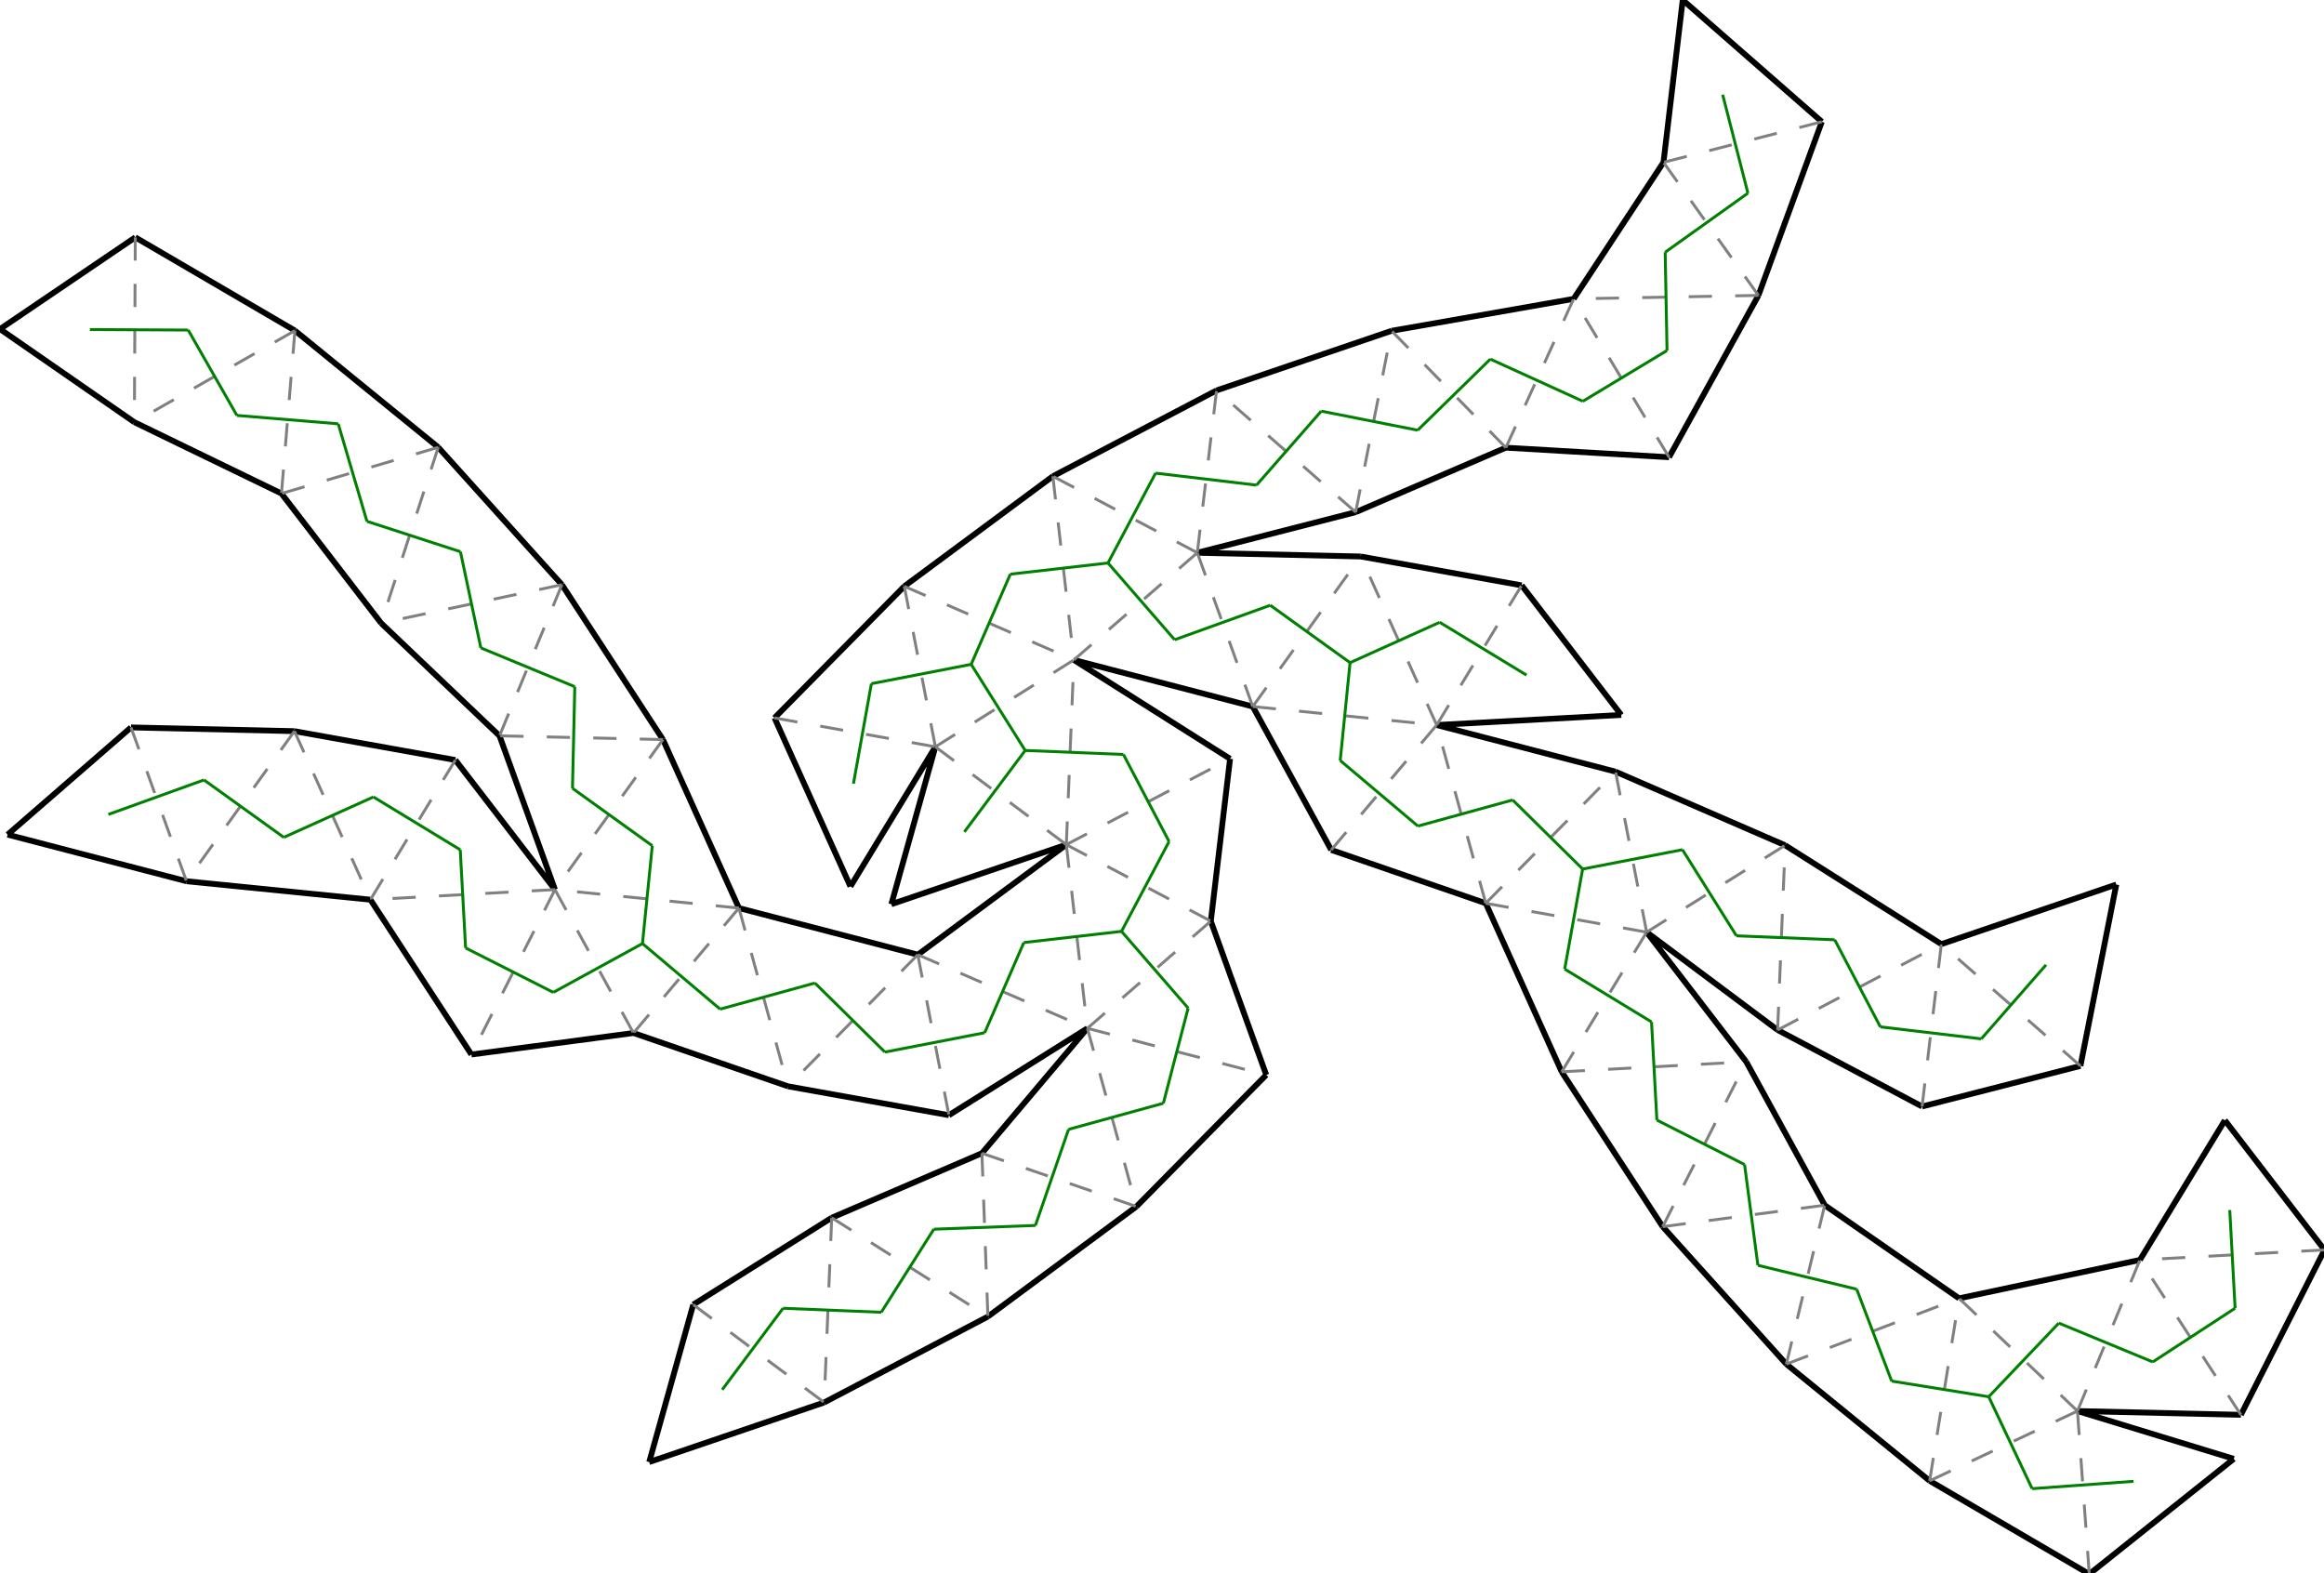 <?xml version="1.0"?>
<svg width="1554" height="1052" version="1.1" xmlns="http://www.w3.org/2000/svg" >
<defs>
<style type="text/css"><![CDATA[
.m {stroke:rgb(255,0,0);stroke-width:1.942;}
.v {stroke:rgb(0,0,255);stroke-width:1.942;}
.b {stroke:rgb(0,0,0);stroke-width:3.885;fill:white}
.n {stroke:rgb(128,128,128);stroke-width:1.942}
.t {stroke:rgb(0,128,0);stroke-width:1.942;}
.c {stroke:rgb(128,128,128);stroke-width:1.942;stroke-dasharray:15.54, 15.54;}
]]></style>
</defs>
<path fill="none" style="stroke:black;stroke-width:3.885;" d=" M 993.485 603.946 L 1044.26 716.646 M 727.104 687.553 L 656.581 771.076 M 846.709 718.722 L 809.638 615.895 M 759.906 806.726 L 846.709 718.722 M 1167.68 709.94 L 1101.07 623.266 M 1220.15 805.825 L 1167.68 709.94 M 660.582 880.31 L 759.906 806.726 M 1044.26 716.646 L 1111.79 820.18 M 960.671 484.771 L 1084.09 478.042 M 1084.09 478.042 L 1017.48 391.386 M 890.158 568.293 L 993.485 603.946 M 1080.28 515.949 L 960.671 484.771 M 1006.93 299.32 L 1116.05 305.714 M 1112.33 108.538 L 1052.24 199.836 M 1193.67 565.162 L 1080.28 515.949 M 1116.05 305.714 L 1175.82 197.517 M 634.506 745.651 L 727.104 687.553 M 625.469 499.326 L 596.014 604.589 M 596.014 604.589 L 713.027 564.745 M 713.027 564.745 L 613.704 638.328 M 526.912 726.343 L 634.506 745.651 M 423.586 690.694 L 526.912 726.343 M 568.659 592.71 L 625.469 499.326 M 517.889 480.02 L 568.659 592.71 M 613.704 638.328 L 494.099 607.16 M 718.059 441.247 L 837.691 472.406 M 809.638 615.895 L 822.522 507.355 M 822.522 507.355 L 718.059 441.247 M 443.299 494.484 L 375.74 390.954 M 704.017 318.435 L 604.675 392.016 M 909.889 372.085 L 800.61 369.585 M 1017.48 391.386 L 909.889 372.085 M 837.691 472.406 L 890.158 568.293 M 800.61 369.585 L 906.497 342.453 M 293.056 299.083 L 197.209 221.043 M 906.497 342.453 L 1006.93 299.32 M 930.484 221.197 L 813.482 261.041 M 196.885 488.864 L 87.611 486.374 M 304.471 508.157 L 196.885 488.864 M 1397.04 1052.47 L 1493.68 975.416 M 1493.68 975.416 L 1389.15 943.455 M 124.703 589.204 L 247.684 601.554 M 188.208 329.985 L 254.831 416.635 M 813.482 261.041 L 704.017 318.435 M 254.831 416.635 L 334.007 491.989 M 375.74 390.954 L 293.056 299.083 M 1554.34 835.716 L 1487.72 749.055 M 1487.72 749.055 L 1430.91 842.427 M 5.069 558.052 L 124.703 589.204 M 87.611 486.374 L 5.069 558.052 M 1389.15 943.455 L 1498.42 945.973 M 1498.42 945.973 L 1554.34 835.716 M 90.467 158.694 L 0 220.028 M 0 220.028 L 89.84 282.291 M 1052.24 199.836 L 930.484 221.197 M 89.84 282.291 L 188.208 329.985 M 197.209 221.043 L 90.467 158.694 M 371.1 594.816 L 304.471 508.157 M 315.232 705.076 L 423.586 690.694 M 1290.31 990.122 L 1397.04 1052.47 M 247.684 601.554 L 315.232 705.076 M 334.007 491.989 L 371.1 594.816 M 604.675 392.016 L 517.889 480.02 M 494.099 607.16 L 443.299 494.484 M 463.547 872.299 L 434.111 977.564 M 434.111 977.564 L 551.112 937.718 M 1309.98 868.098 L 1220.15 805.825 M 1194.47 912.073 L 1290.31 990.122 M 556.14 814.214 L 463.547 872.299 M 656.581 771.076 L 556.14 814.214 M 1111.79 820.18 L 1194.47 912.073 M 551.112 937.718 L 660.582 880.31 M 1285.25 739.825 L 1391.13 712.701 M 1218.21 81.401 L 1125.2 0 M 1125.2 0 L 1112.33 108.538 M 1430.91 842.427 L 1309.98 868.098 M 1391.13 712.701 L 1415.12 591.427 M 1415.12 591.427 L 1298.12 631.268 M 1188.65 688.684 L 1285.25 739.825 M 1101.07 623.266 L 1188.65 688.684 M 1175.82 197.517 L 1218.21 81.401 M 1298.12 631.268 L 1193.67 565.162" />
<path fill="none" class="c" d=" M 718.059 441.247 L 800.61 369.585 M 704.017 318.435 L 718.059 441.247 M 800.61 369.585 L 704.017 318.435 M 604.675 392.016 L 718.059 441.247 M 837.691 472.406 L 800.61 369.585 M 837.691 472.406 L 909.889 372.085 M 960.671 484.771 L 909.889 372.085 M 800.61 369.585 L 813.482 261.041 M 625.469 499.326 L 718.059 441.247 M 604.675 392.016 L 625.469 499.326 M 960.671 484.771 L 1017.48 391.386 M 837.691 472.406 L 960.671 484.771 M 906.497 342.453 L 813.482 261.041 M 906.497 342.453 L 930.484 221.197 M 517.889 480.02 L 625.469 499.326 M 890.158 568.293 L 960.671 484.771 M 993.485 603.946 L 960.671 484.771 M 625.469 499.326 L 713.027 564.745 M 713.027 564.745 L 718.059 441.247 M 713.027 564.745 L 822.522 507.355 M 1006.93 299.32 L 930.484 221.197 M 1006.93 299.32 L 1052.24 199.836 M 993.485 603.946 L 1080.28 515.949 M 1101.07 623.266 L 1080.28 515.949 M 1116.05 305.714 L 1052.24 199.836 M 1101.07 623.266 L 1193.67 565.162 M 1175.82 197.517 L 1052.24 199.836 M 713.027 564.745 L 809.638 615.895 M 1188.65 688.684 L 1193.67 565.162 M 1188.65 688.684 L 1298.12 631.268 M 993.485 603.946 L 1101.07 623.266 M 1175.82 197.517 L 1112.33 108.538 M 727.104 687.553 L 809.638 615.895 M 713.027 564.745 L 727.104 687.553 M 613.704 638.328 L 727.104 687.553 M 1285.25 739.825 L 1298.12 631.268 M 1218.21 81.401 L 1112.33 108.538 M 1044.26 716.646 L 1101.07 623.266 M 727.104 687.553 L 846.709 718.722 M 727.104 687.553 L 759.906 806.726 M 1044.26 716.646 L 1167.68 709.94 M 1111.79 820.18 L 1167.68 709.94 M 613.704 638.328 L 634.506 745.651 M 613.704 638.328 L 526.912 726.343 M 494.099 607.16 L 526.912 726.343 M 1391.13 712.701 L 1298.12 631.268 M 656.581 771.076 L 759.906 806.726 M 1111.79 820.18 L 1220.15 805.825 M 656.581 771.076 L 660.582 880.31 M 494.099 607.16 L 423.586 690.694 M 371.1 594.816 L 423.586 690.694 M 494.099 607.16 L 371.1 594.816 M 443.299 494.484 L 371.1 594.816 M 556.14 814.214 L 660.582 880.31 M 1194.47 912.073 L 1220.15 805.825 M 556.14 814.214 L 551.112 937.718 M 371.1 594.816 L 315.232 705.076 M 371.1 594.816 L 247.684 601.554 M 443.299 494.484 L 334.007 491.989 M 1194.47 912.073 L 1309.98 868.098 M 1290.31 990.122 L 1309.98 868.098 M 463.547 872.299 L 551.112 937.718 M 375.74 390.954 L 334.007 491.989 M 375.74 390.954 L 254.831 416.635 M 293.056 299.083 L 254.831 416.635 M 304.471 508.157 L 247.684 601.554 M 1290.31 990.122 L 1389.15 943.455 M 1389.15 943.455 L 1309.98 868.098 M 1389.15 943.455 L 1430.91 842.427 M 196.885 488.864 L 247.684 601.554 M 196.885 488.864 L 124.703 589.204 M 293.056 299.083 L 188.208 329.985 M 1498.42 945.973 L 1430.91 842.427 M 1554.34 835.716 L 1430.91 842.427 M 1397.04 1052.47 L 1389.15 943.455 M 197.209 221.043 L 188.208 329.985 M 87.611 486.374 L 124.703 589.204 M 197.209 221.043 L 89.84 282.291 M 90.467 158.694 L 89.84 282.291" />
<line x1="785.453" y1="427.746" x2="740.895" y2="376.423" class="t" />
<line x1="675.583" y1="383.899" x2="740.895" y2="376.423" class="t" />
<line x1="772.703" y1="316.354" x2="740.895" y2="376.423" class="t" />
<line x1="649.401" y1="444.196" x2="675.583" y2="383.899" class="t" />
<line x1="849.397" y1="404.692" x2="785.453" y2="427.746" class="t" />
<line x1="902.75" y1="443.087" x2="849.397" y2="404.692" class="t" />
<line x1="962.678" y1="416.08" x2="902.75" y2="443.087" class="t" />
<line x1="840.196" y1="324.36" x2="772.703" y2="316.354" class="t" />
<line x1="685.518" y1="501.773" x2="649.401" y2="444.196" class="t" />
<line x1="582.678" y1="457.121" x2="649.401" y2="444.196" class="t" />
<line x1="1020.747" y1="451.4" x2="962.678" y2="416.08" class="t" />
<line x1="896.173" y1="508.49" x2="902.75" y2="443.087" class="t" />
<line x1="883.488" y1="274.897" x2="840.196" y2="324.36" class="t" />
<line x1="947.97" y1="287.656" x2="883.488" y2="274.897" class="t" />
<line x1="570.672" y1="524.019" x2="582.678" y2="457.121" class="t" />
<line x1="948.105" y1="552.337" x2="896.173" y2="508.49" class="t" />
<line x1="1011.478" y1="534.888" x2="948.105" y2="552.337" class="t" />
<line x1="644.837" y1="556.22" x2="685.518" y2="501.773" class="t" />
<line x1="751.203" y1="504.449" x2="685.518" y2="501.773" class="t" />
<line x1="781.729" y1="562.665" x2="751.203" y2="504.449" class="t" />
<line x1="996.552" y1="240.118" x2="947.97" y2="287.656" class="t" />
<line x1="1058.406" y1="268.29" x2="996.552" y2="240.118" class="t" />
<line x1="1058.278" y1="581.054" x2="1011.478" y2="534.888" class="t" />
<line x1="1125.007" y1="568.126" x2="1058.278" y2="581.054" class="t" />
<line x1="1114.702" y1="234.356" x2="1058.406" y2="268.29" class="t" />
<line x1="1161.13" y1="625.704" x2="1125.007" y2="568.126" class="t" />
<line x1="1113.463" y1="168.63" x2="1114.702" y2="234.356" class="t" />
<line x1="749.923" y1="622.731" x2="781.729" y2="562.665" class="t" />
<line x1="1226.814" y1="628.371" x2="1161.13" y2="625.704" class="t" />
<line x1="1257.34" y1="686.592" x2="1226.814" y2="628.371" class="t" />
<line x1="1046.272" y1="647.953" x2="1058.278" y2="581.054" class="t" />
<line x1="1168.785" y1="129.152" x2="1113.463" y2="168.63" class="t" />
<line x1="794.484" y1="674.057" x2="749.923" y2="622.731" class="t" />
<line x1="684.612" y1="630.208" x2="749.923" y2="622.731" class="t" />
<line x1="658.438" y1="690.51" x2="684.612" y2="630.208" class="t" />
<line x1="1324.834" y1="694.598" x2="1257.34" y2="686.592" class="t" />
<line x1="1151.911" y1="63.313" x2="1168.785" y2="129.152" class="t" />
<line x1="1104.339" y1="683.284" x2="1046.272" y2="647.953" class="t" />
<line x1="777.906" y1="737.667" x2="794.484" y2="674.057" class="t" />
<line x1="714.53" y1="755.119" x2="777.906" y2="737.667" class="t" />
<line x1="1107.912" y1="748.922" x2="1104.339" y2="683.284" class="t" />
<line x1="1166.542" y1="778.648" x2="1107.912" y2="748.922" class="t" />
<line x1="591.707" y1="703.441" x2="658.438" y2="690.51" class="t" />
<line x1="544.905" y1="657.277" x2="591.707" y2="703.441" class="t" />
<line x1="481.532" y1="674.732" x2="544.905" y2="657.277" class="t" />
<line x1="1368.125" y1="645.132" x2="1324.834" y2="694.598" class="t" />
<line x1="692.356" y1="819.371" x2="714.53" y2="755.119" class="t" />
<line x1="1175.469" y1="846.026" x2="1166.542" y2="778.648" class="t" />
<line x1="624.434" y1="821.867" x2="692.356" y2="819.371" class="t" />
<line x1="429.595" y1="630.89" x2="481.532" y2="674.732" class="t" />
<line x1="369.973" y1="663.529" x2="429.595" y2="630.89" class="t" />
<line x1="436.166" y1="565.487" x2="429.595" y2="630.89" class="t" />
<line x1="382.802" y1="527.097" x2="436.166" y2="565.487" class="t" />
<line x1="589.278" y1="877.414" x2="624.434" y2="821.867" class="t" />
<line x1="1241.532" y1="861.999" x2="1175.469" y2="846.026" class="t" />
<line x1="523.599" y1="874.744" x2="589.278" y2="877.414" class="t" />
<line x1="311.339" y1="633.815" x2="369.973" y2="663.529" class="t" />
<line x1="307.752" y1="568.176" x2="311.339" y2="633.815" class="t" />
<line x1="384.349" y1="459.142" x2="382.802" y2="527.097" class="t" />
<line x1="1264.918" y1="923.431" x2="1241.532" y2="861.999" class="t" />
<line x1="1329.813" y1="933.891" x2="1264.918" y2="923.431" class="t" />
<line x1="482.923" y1="929.194" x2="523.599" y2="874.744" class="t" />
<line x1="321.526" y1="433.193" x2="384.349" y2="459.142" class="t" />
<line x1="307.876" y1="368.891" x2="321.526" y2="433.193" class="t" />
<line x1="245.365" y1="348.568" x2="307.876" y2="368.891" class="t" />
<line x1="249.68" y1="532.858" x2="307.752" y2="568.176" class="t" />
<line x1="1358.832" y1="995.35" x2="1329.813" y2="933.891" class="t" />
<line x1="1376.68" y1="884.66" x2="1329.813" y2="933.891" class="t" />
<line x1="1439.494" y1="910.618" x2="1376.68" y2="884.66" class="t" />
<line x1="189.757" y1="559.874" x2="249.68" y2="532.858" class="t" />
<line x1="136.4" y1="521.48" x2="189.757" y2="559.874" class="t" />
<line x1="226.157" y1="283.37" x2="245.365" y2="348.568" class="t" />
<line x1="1494.556" y1="874.705" x2="1439.494" y2="910.618" class="t" />
<line x1="1490.988" y1="809.066" x2="1494.556" y2="874.705" class="t" />
<line x1="1426.622" y1="990.449" x2="1358.832" y2="995.35" class="t" />
<line x1="158.419" y1="277.773" x2="226.157" y2="283.37" class="t" />
<line x1="72.461" y1="544.543" x2="136.4" y2="521.48" class="t" />
<line x1="125.838" y1="220.676" x2="158.419" y2="277.773" class="t" />
<line x1="60.102" y1="220.338" x2="125.838" y2="220.676" class="t" />
</svg>
